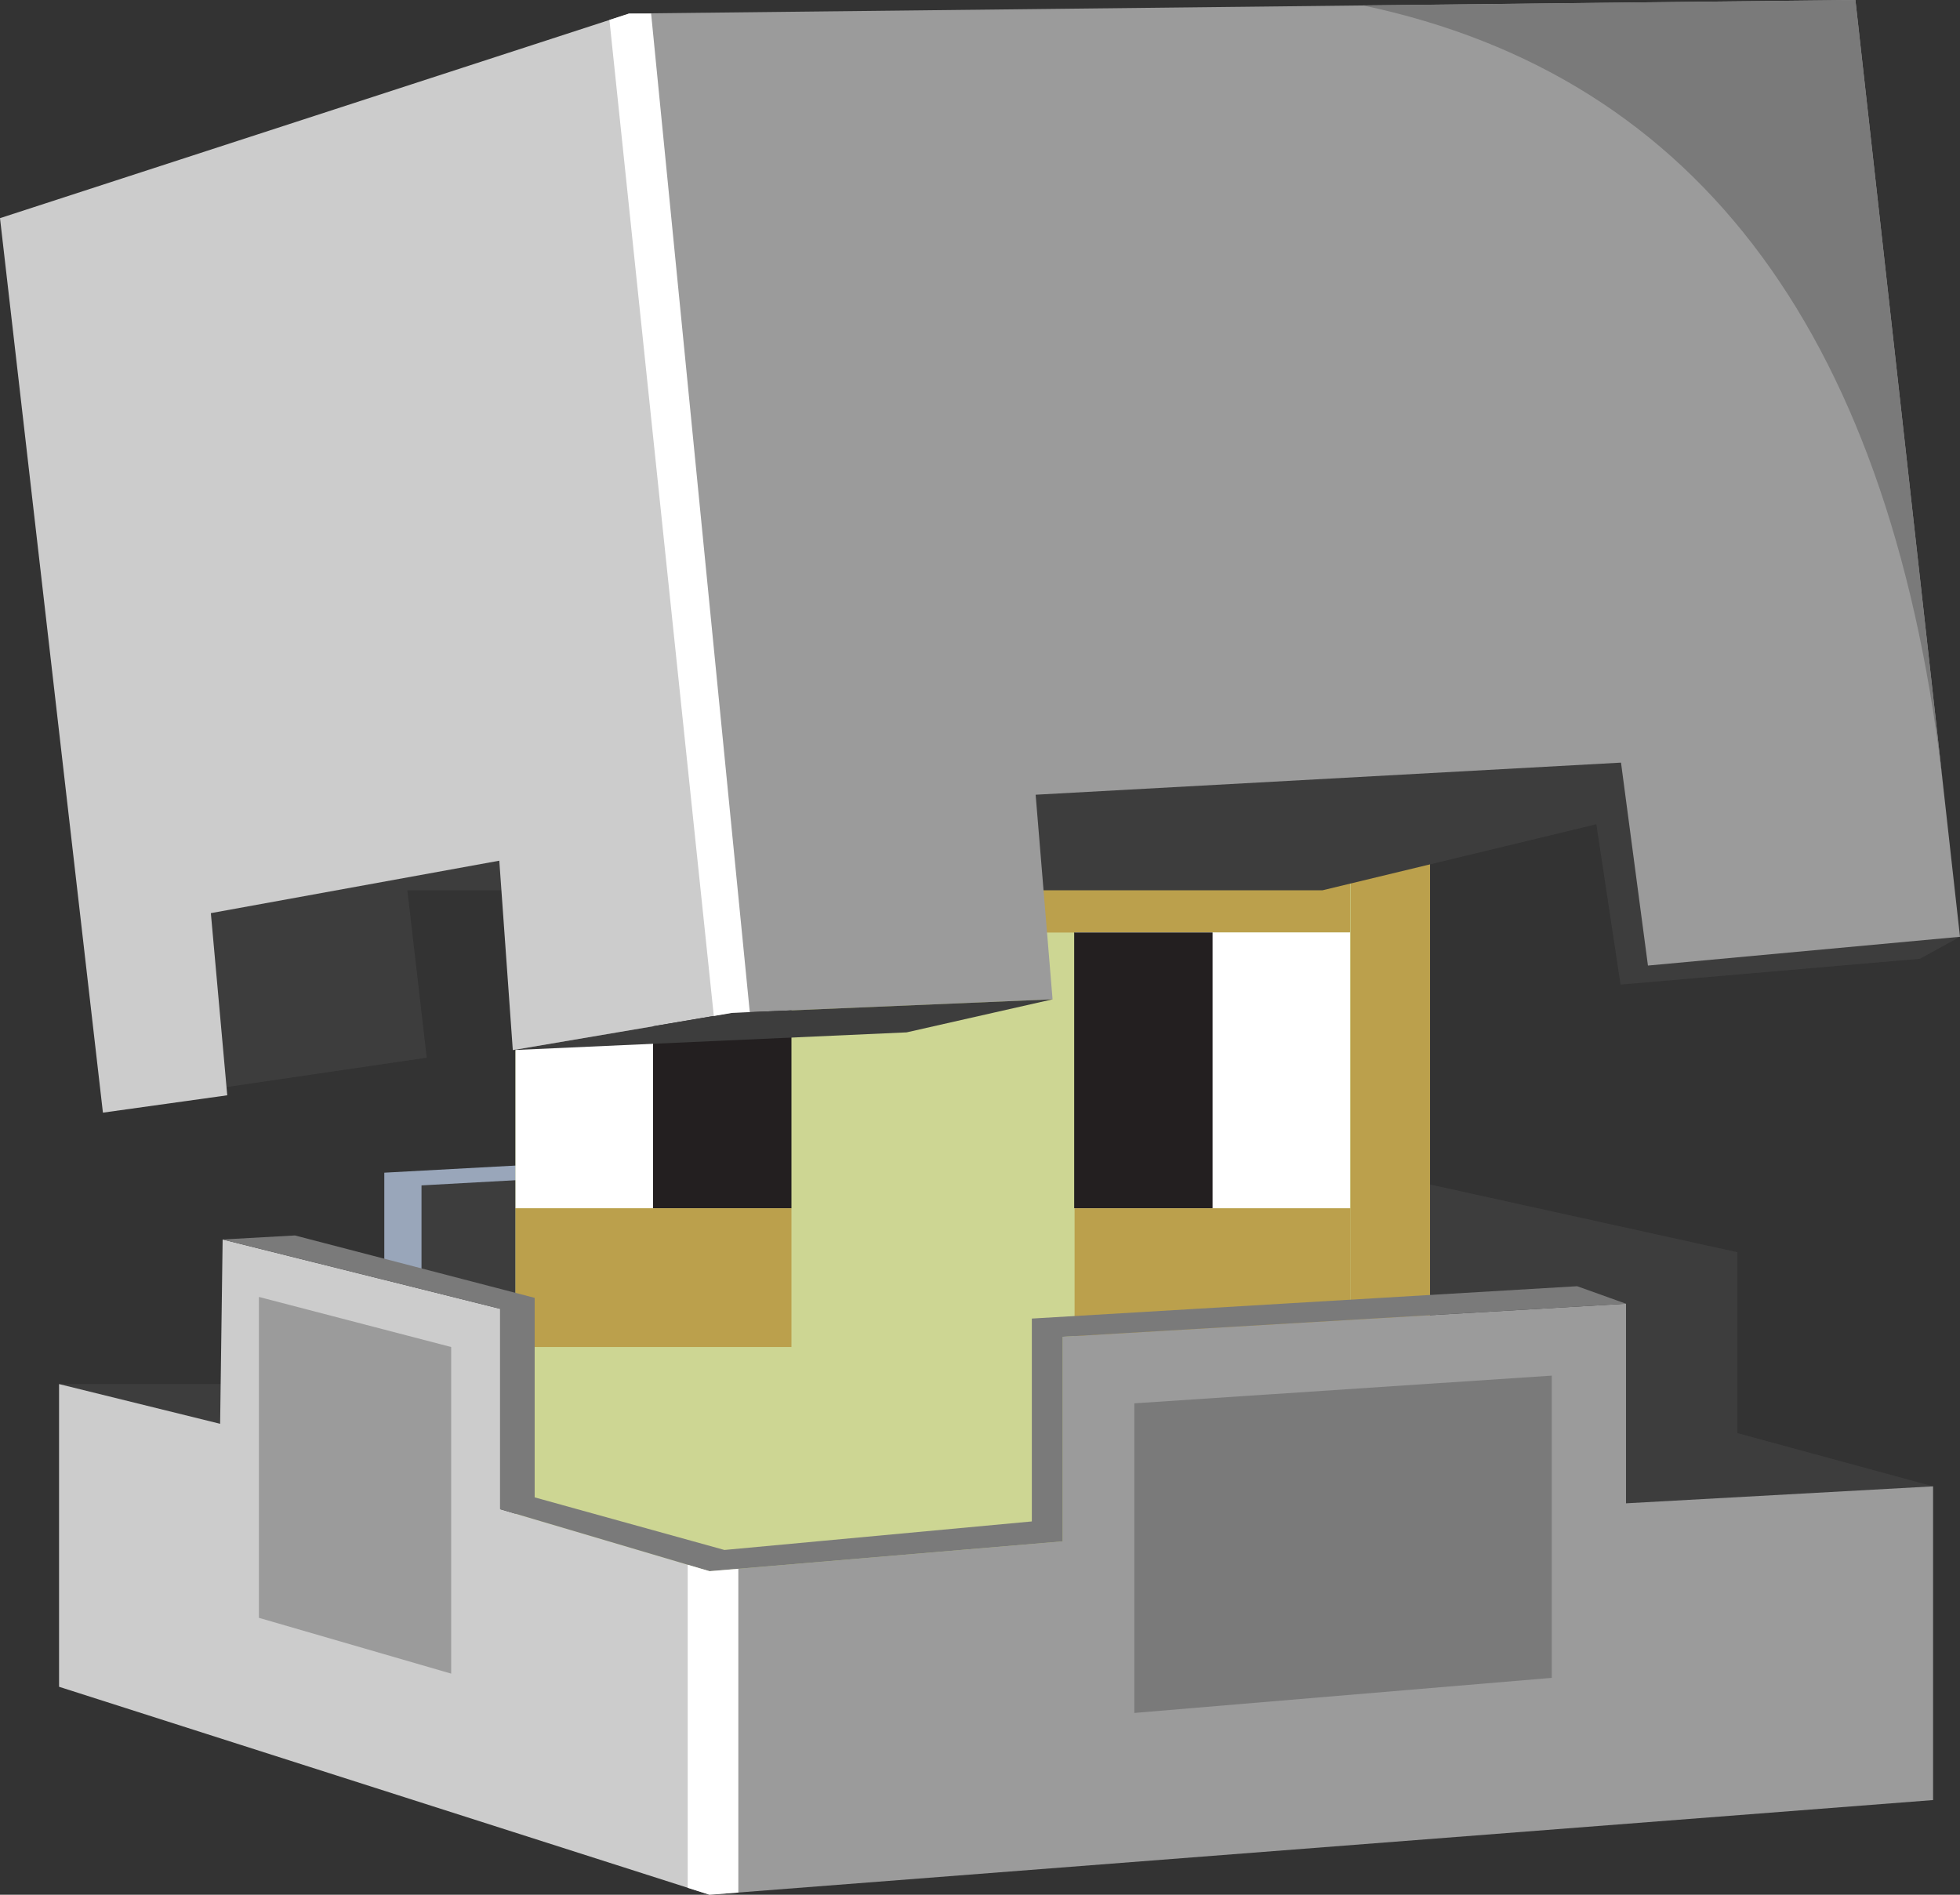 <svg width="90" height="87" viewBox="0 0 90 87" fill="none" xmlns="http://www.w3.org/2000/svg">
<rect x="0" y="0" width="90" height="87" fill="#333333" stroke="none"/>
<g clip-path="url(#clip0_1788_403)">
<path d="M2.712 63.552H17.647V53.846L32.219 53.108V66.075L27.96 71.626L3.834 66.075L2.712 63.552Z" fill="#3D3D3D"/>
<path d="M61.266 53.419L79.777 57.497V65.802L88.763 68.248V82.653L61.266 73.838V53.419Z" fill="#3D3D3D"/>
<path d="M19.355 58.664V54.429L27.284 53.992L25.51 53.419L17.647 53.846V58.664H19.355Z" fill="#99A6BA"/>
<path d="M65.665 34.94H27.326V73.373H65.665V34.94Z" fill="#BBA04C"/>
<path d="M62.012 34.94H23.673V73.373H62.012V34.94Z" fill="#CDD693"/>
<path d="M36.304 42.819H23.673V55.481H36.304V42.819Z" fill="white"/>
<path d="M36.342 42.819H29.988V55.481H36.342V42.819Z" fill="#231F20"/>
<path d="M36.342 55.481H23.673V61.85H36.342V55.481Z" fill="#BBA04C"/>
<path d="M62.012 55.481H49.343V61.85H62.012V55.481Z" fill="#BBA04C"/>
<path d="M61.991 36.449H23.673V42.819H61.991V36.449Z" fill="#BBA04C"/>
<path d="M49.364 55.477H61.995V42.815H49.364V55.477Z" fill="white"/>
<path d="M49.325 55.477H55.679V42.815H49.325V55.477Z" fill="#231F20"/>
<path d="M90 43.014L88.16 44.024L74.413 45.209L73.301 37.847L60.723 40.88H18.706L19.595 48.566L10.282 49.932L8.828 39.286L24.9 34.045L67.693 32.571L74.044 33.738L75.48 35.017L90 43.014Z" fill="#3D3D3D"/>
<path d="M4.726 51.089L0 10.017L28.89 0.622L33.613 46.508L23.547 48.217L22.927 39.52L9.682 41.928L10.435 50.292L4.726 51.089Z" fill="#CCCCCC"/>
<path d="M85.197 0L28.89 0.622L33.613 46.508L48.332 45.886L47.555 36.491L74.434 35.017L75.671 44.335L90 43.014L85.197 0Z" fill="#9B9B9B"/>
<path d="M23.547 48.217L41.63 47.403L48.332 45.886L33.613 46.508L23.547 48.217Z" fill="#3D3D3D"/>
<path d="M10.223 56.913L22.965 60.096V69.296L32.581 72.144V87L2.712 77.451V63.552L10.108 65.376L10.223 56.913Z" fill="#CCCCCC"/>
<path d="M32.581 87L88.763 82.653V68.248L74.664 69.027V59.862L48.796 61.379V70.774L32.581 72.144V87Z" fill="#9B9B9B"/>
<path d="M10.223 56.913L13.544 56.728L24.551 59.593V68.754L33.265 71.169L47.38 69.859V60.544L72.42 59.059L74.664 59.862L48.796 61.379V70.774L32.581 72.144L22.965 69.296V60.096L10.223 56.913Z" fill="#7A7A7A"/>
<path d="M31.578 71.85V86.682L32.582 87L33.903 86.899V72.032L32.582 72.144L31.578 71.85Z" fill="white"/>
<path d="M28.89 0.622L27.984 0.915L32.777 46.651L33.613 46.508L34.429 46.473L29.898 0.622H28.89Z" fill="white"/>
<path d="M52.086 78.653V64.436L71.255 63.164V77.042L52.086 78.653Z" fill="#7A7A7A"/>
<path d="M11.889 59.551V74.285L20.717 76.847V61.85L11.889 59.551Z" fill="#9B9B9B"/>
<path d="M62.584 0.248C78.132 3.525 86.989 15.646 89.268 36.446L85.197 0L62.58 0.248H62.584Z" fill="#7A7A7A"/>
</g>
<defs>
<clipPath id="clip0_1788_403">
<rect width="90" height="87" fill="white"/>
</clipPath>
</defs>
</svg>
